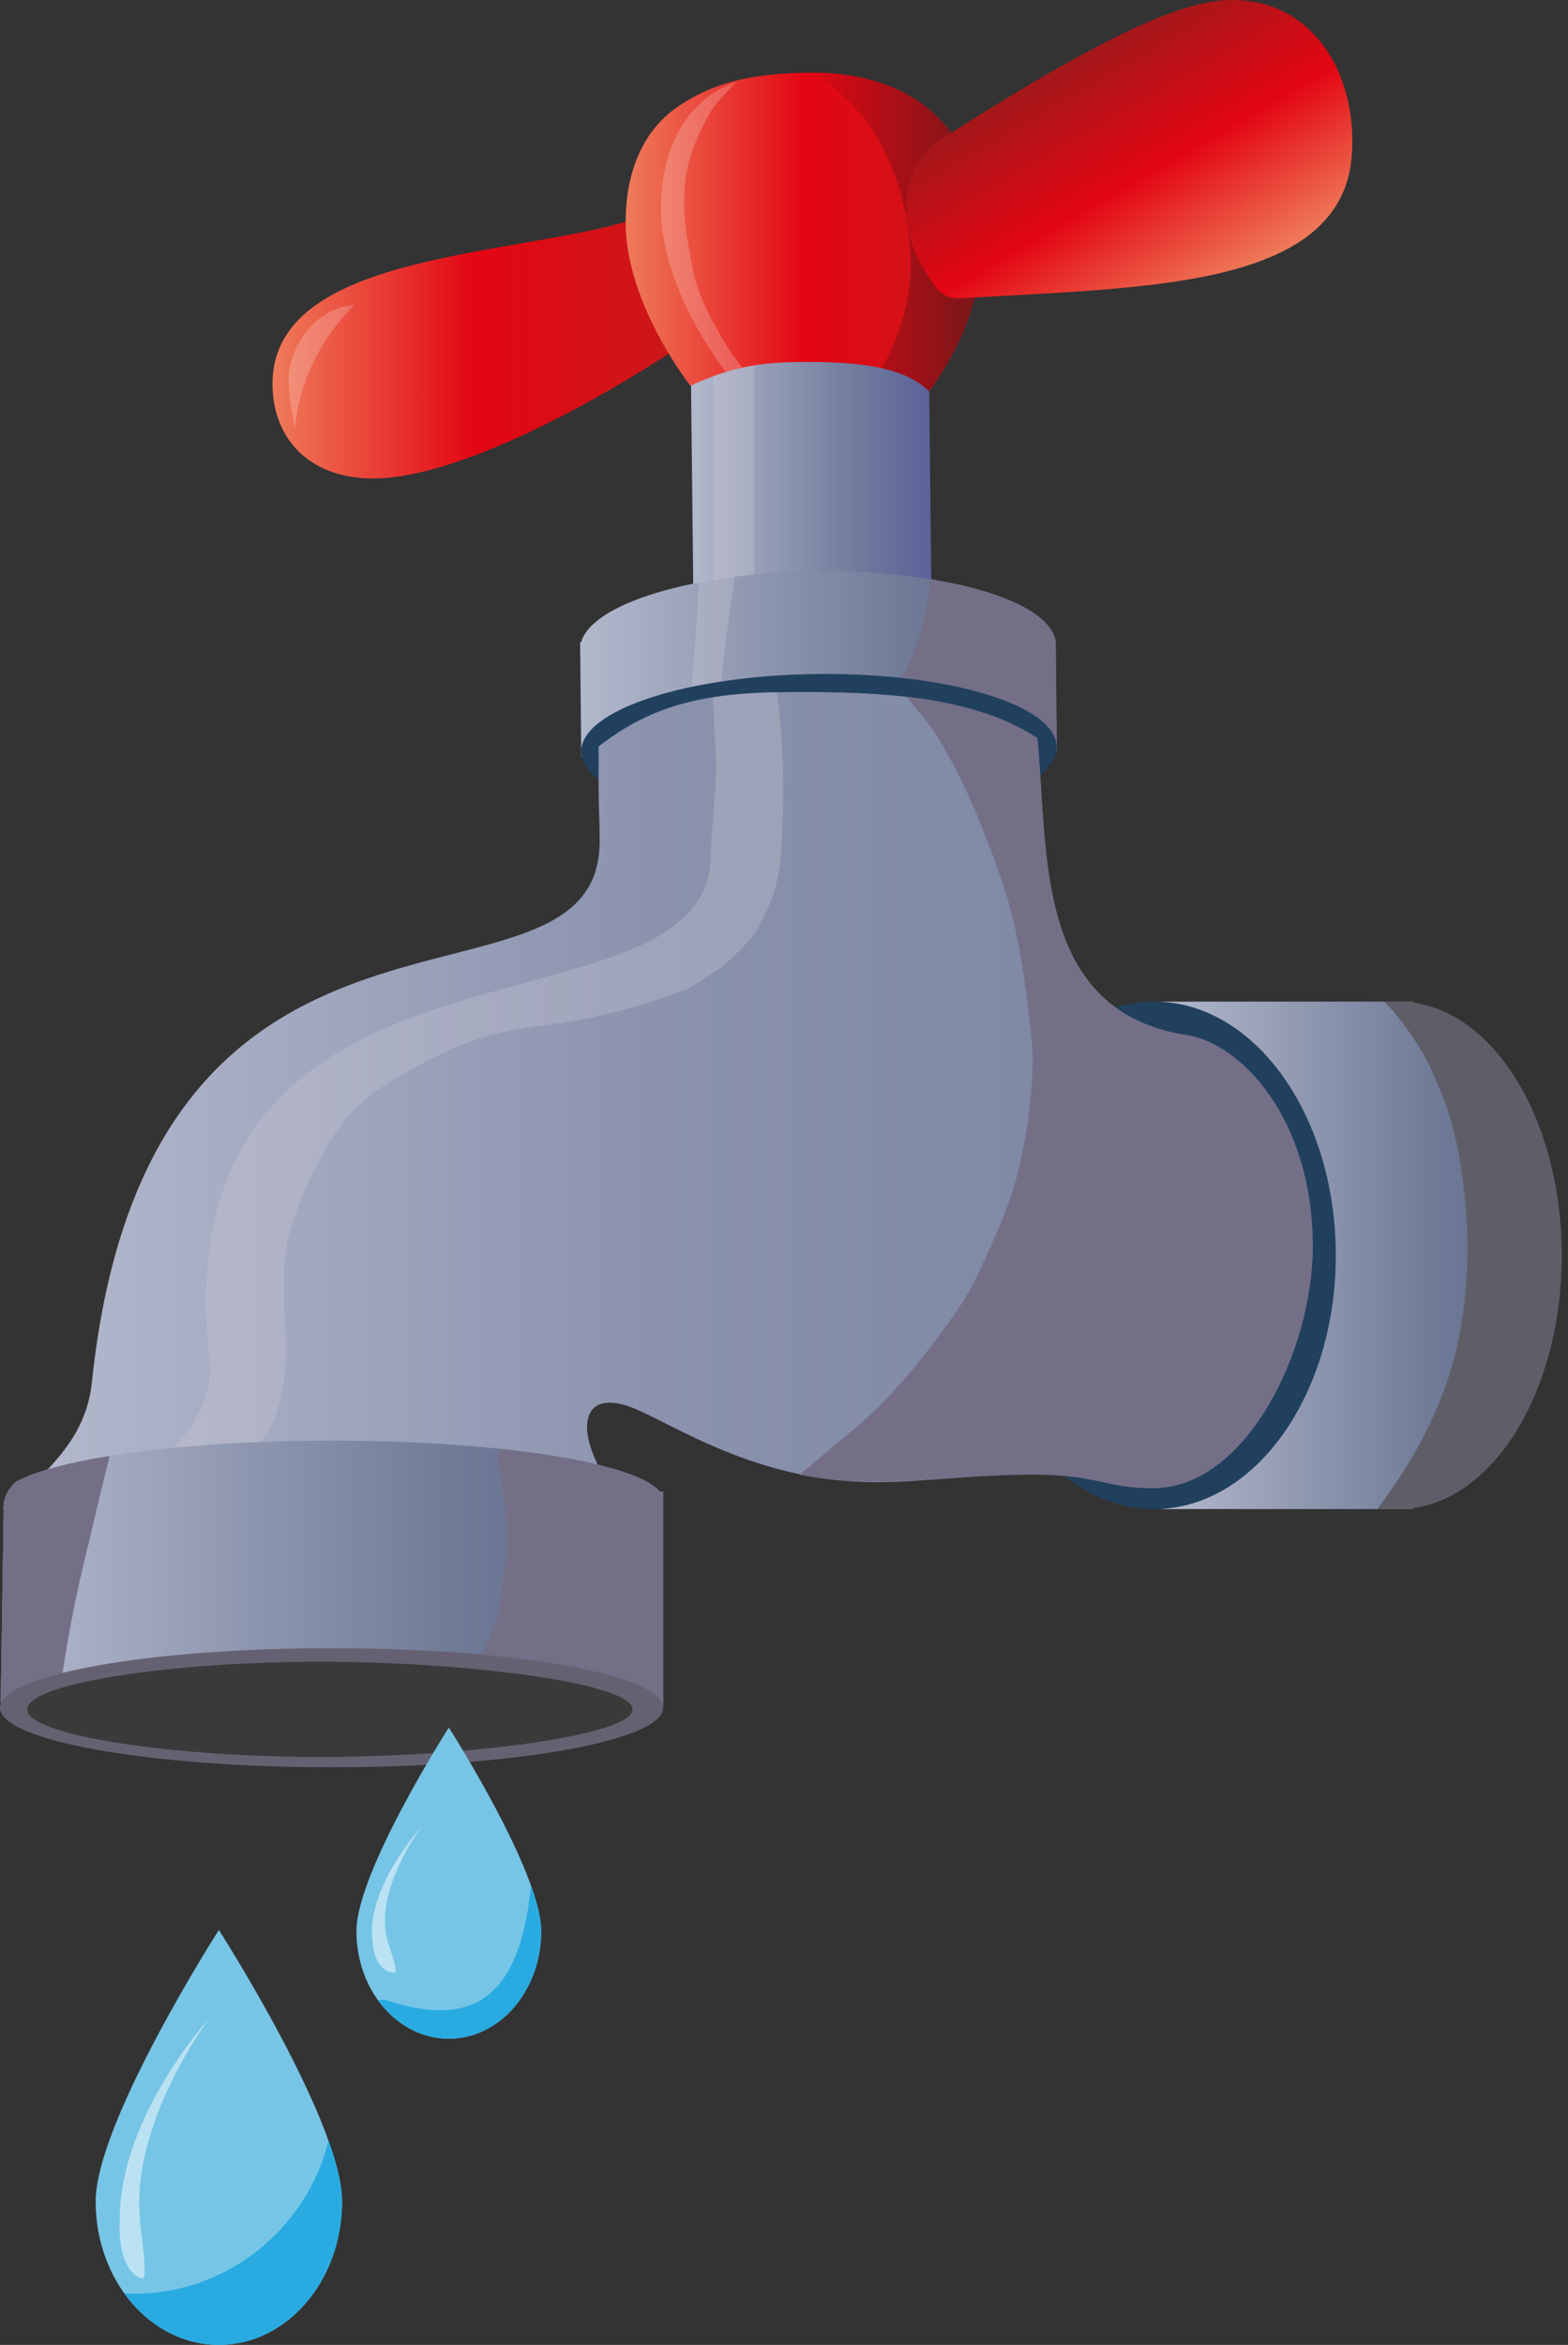 <svg width="190" height="284" viewBox="0 0 190 284" fill="none" xmlns="http://www.w3.org/2000/svg">
<rect x="0" y="0" width="190" height="284" fill="#333333" stroke="none"/>
<path d="M76.643 26.633C61.641 31.168 32.844 30.638 33.02 46.642C33.094 53.294 37.675 58.034 45.393 57.949C56.699 57.824 75.218 46.761 82.009 42.19C80.306 37.263 77.522 31.569 76.643 26.633Z" fill="url(#paint0_linear_4350_20823)"/>
<path opacity="0.21" d="M35.004 45.008C34.894 46.216 35.07 47.192 35.138 48.4C35.322 49.588 35.557 50.776 35.743 51.965C36.461 42.722 42.942 36.953 42.942 36.953C40.448 36.953 36.055 39.235 35.004 45.008Z" fill="white"/>
<path d="M112.929 77.883L84.083 78.201L83.688 42.349L112.534 42.031L112.929 77.883Z" fill="url(#paint1_linear_4350_20823)"/>
<path opacity="0.32" d="M91.406 42.352H86.461V78.288H91.406V42.352Z" fill="#CBC9D6"/>
<path d="M127.922 77.518C127.922 77.515 127.921 77.511 127.92 77.508C127.875 77.406 127.827 77.306 127.804 77.195H127.793C126.409 72.559 114.043 69.041 99.024 69.192C84.005 69.344 71.713 73.111 70.423 77.775L70.297 77.776L70.437 91.657L128.06 91.075L127.928 78.033L127.922 77.518Z" fill="url(#paint2_linear_4350_20823)"/>
<path opacity="0.32" d="M87.707 79.517C88.097 76.189 88.594 73.029 89.006 69.844C87.407 70.024 86.109 70.272 84.647 70.533C84.439 77.581 83.453 84.413 83.493 91.469H87.285C86.944 87.441 87.237 83.527 87.707 79.517Z" fill="#CBC9D6"/>
<path d="M127.92 77.513C127.92 77.509 127.919 77.506 127.918 77.503C127.873 77.401 127.825 77.301 127.802 77.19H127.791C126.86 74.073 120.96 71.463 112.631 70.133C112.518 76.746 109.041 84.033 104.5 88.573C103.496 89.578 102.391 90.5 101.215 91.341L128.058 91.07L127.926 78.028L127.92 77.513Z" fill="#746F87"/>
<path d="M99.326 99.875C115.237 99.714 128.095 95.5 128.044 90.462C127.993 85.424 115.053 81.47 99.142 81.631C83.231 81.792 70.373 86.006 70.424 91.044C70.475 96.082 83.415 100.036 99.326 99.875Z" fill="#21405E"/>
<path d="M188.749 152.041C188.749 136.023 180.879 122.874 170.833 121.447V121.312H140.844V182.768H170.833V182.634C180.879 181.208 188.749 168.058 188.749 152.041Z" fill="url(#paint3_linear_4350_20823)"/>
<path d="M171.329 121.447V121.312H167.744C169.248 122.857 170.56 124.614 171.707 126.406C173.217 128.766 174.33 131.425 175.264 134.053C175.986 136.081 176.498 138.182 176.853 140.305C177.688 145.309 178.054 150.343 177.661 155.406C177.397 158.807 176.892 162.26 175.92 165.538C175.014 168.596 173.74 171.586 172.265 174.411C170.73 177.353 168.865 180.099 166.895 182.768H171.329V182.634C181.375 181.207 189.245 168.058 189.245 152.04C189.245 136.022 181.375 122.874 171.329 121.447Z" fill="#5F5E68"/>
<path d="M139.866 182.769C152.015 182.769 161.864 169.011 161.864 152.041C161.864 135.07 152.015 121.312 139.866 121.312C127.716 121.312 117.867 135.07 117.867 152.041C117.867 169.011 127.716 182.769 139.866 182.769Z" fill="#21405E"/>
<path d="M72.533 90.406C79.951 84.637 86.957 83.812 97.26 83.812C110.448 83.812 118.69 85.049 125.696 89.582C127.07 103.045 125.165 122.702 143.829 125.574C150.325 126.573 158.612 135.623 158.612 151.186C158.612 163.768 150.873 179.882 139.581 179.882C134.939 179.882 133.002 178.476 125.347 178.476C118.873 178.476 112.432 179.505 106.091 179.505C90.59 179.505 80.157 171.387 75.624 170.151C71.557 169.042 71.132 171.661 71.132 172.857C71.132 175.516 73.151 178.805 74.479 181.36C75.076 182.511 79.912 188.696 77.685 188.696C74.134 188.696 58.205 181.69 50.485 181.69C50.485 181.69 26.79 181.896 26.788 181.896C24.324 182.096 22.118 182.995 19.645 182.995C16.059 182.995 12.604 184.189 9.1 184.189C8.163 184.189 1.855 184.267 1.855 183.338C1.855 180.019 10.174 176.62 11.128 167.472C18.134 100.297 72.663 125.94 72.663 101.874C72.663 99.58 72.533 97.645 72.533 95.352C72.533 94.188 72.533 93.291 72.533 90.406Z" fill="url(#paint4_linear_4350_20823)"/>
<path opacity="0.32" d="M91.956 112.225C92.554 111.118 93.101 109.986 93.531 108.805C94.503 106.136 94.685 103.411 94.8 100.596C95.028 95.019 94.899 89.368 94.136 83.828C91.883 83.831 88.921 84.018 86.618 84.432C86.539 84.447 86.46 84.454 86.381 84.458L86.792 92.834C86.792 95.128 86.132 101.214 86.132 103.508C86.132 127.574 19.04 108.289 25.387 164.955C26.41 174.096 13.93 180.304 13.93 183.624C13.93 184.553 22.224 182.799 23.161 182.799C24.603 182.799 25.185 182.873 26.623 182.635C27.509 181.024 29.474 178.028 30.444 176.467C31.407 174.915 32.461 173.435 33.258 171.795C33.837 170.202 34.186 168.553 34.439 166.879C35.111 161.252 33.45 154.281 35.195 148.841C36.605 144.444 38.606 140.08 41.294 136.313C44.189 132.256 49.352 129.68 53.895 127.464C56.353 126.264 58.922 125.41 61.601 124.877C63.902 124.419 66.233 124.148 68.552 123.8C69.519 123.654 70.481 123.484 71.437 123.291C72.162 123.111 72.891 122.941 73.627 122.784C73.864 122.733 74.101 122.683 74.338 122.632C77.407 121.862 80.42 120.874 83.378 119.737C83.83 119.464 84.279 119.188 84.726 118.911C85.681 118.32 86.62 117.706 87.544 117.068C88.801 115.968 89.993 114.798 91.109 113.556C91.4 113.119 91.681 112.674 91.956 112.225Z" fill="#CBC9D6"/>
<path d="M143.829 125.365C125.165 122.494 127.07 102.836 125.696 89.373C121.302 86.53 116.152 85.141 109.87 84.383C111.159 86.082 112.661 87.669 113.753 89.491C116.978 94.869 119.416 100.862 121.426 106.775C123.392 112.561 124.168 118.487 124.876 124.556C125.065 126.17 125.185 127.793 125.126 129.419C124.977 133.53 124.37 137.733 123.407 141.741C122.393 145.965 120.471 150.115 118.66 153.994C117.759 155.923 116.689 157.761 115.447 159.491C111.517 164.964 107.478 169.991 102.195 174.152C100.385 175.578 98.672 177.255 96.848 178.597C99.717 179.204 102.563 179.421 105.914 179.421C112.255 179.421 118.81 178.597 125.284 178.597C132.939 178.597 133.938 180.245 139.708 180.245C151 180.245 159.077 163.567 159.077 150.985C159.077 135.422 150.325 126.364 143.829 125.365Z" fill="#746F87"/>
<path d="M82.263 12.831C77.553 15.974 75.797 21.43 75.809 26.969C75.83 36.831 83.66 46.722 83.66 46.722C88.193 44.661 91.44 43.837 97.672 43.837C104.678 43.837 109.677 44.538 112.593 47.391C116.59 41.869 119.113 35.563 119.039 28.828C118.89 15.372 110.377 8.821 98.567 8.805C90.481 8.793 86.061 10.297 82.263 12.831Z" fill="url(#paint5_linear_4350_20823)"/>
<path opacity="0.21" d="M88.237 42.179C86.501 39.273 84.652 36.109 83.988 32.781C83.196 28.808 82.484 25.057 83.164 21.077C83.628 18.364 84.766 15.883 86.131 13.494C86.791 12.34 88.331 10.936 89.264 9.867C88.365 10.31 87.36 10.633 86.548 11.175C81.839 14.318 80.082 19.774 80.094 25.312C80.115 35.175 87.945 45.065 87.945 45.065C88.526 44.801 89.375 44.709 89.923 44.485C89.432 43.78 88.675 42.912 88.237 42.179Z" fill="white"/>
<path d="M98.68 8.805C99.914 9.671 101.102 10.623 102.232 11.661C107.676 16.658 110.031 24.095 110.353 31.265C110.549 35.659 109.152 40.448 106.873 44.592C109.263 45.128 111.175 46.003 112.591 47.389C116.588 41.867 119.111 35.56 119.036 28.826C118.888 15.414 110.429 8.864 98.68 8.805Z" fill="url(#paint6_linear_4350_20823)"/>
<path d="M149.171 0.001C144.326 0.054 136.165 2.639 113.909 16.963C112.196 18.066 110.936 19.753 110.37 21.711C110.268 22.064 110.175 22.392 110.034 22.817C109.291 28.386 110.89 31.279 113.536 34.983C114.567 36.005 114.979 36.005 116.002 36.152C123.668 35.702 130.697 35.416 137.19 34.753C150.775 33.367 162.981 30.177 163.803 18.798C164.518 8.899 159.028 -0.108 149.171 0.001Z" fill="url(#paint7_linear_4350_20823)"/>
<path d="M79.953 180.658C77.167 177.163 60.423 174.477 40.181 174.477C22.279 174.477 7.113 176.578 1.918 179.481C1.743 179.643 1.573 179.811 1.416 179.99C1.416 180.004 1.151 180.349 1.148 180.355C0.598 181.218 0.437 181.84 0.413 182.722C0.426 182.739 0.437 182.756 0.451 182.772L0.082 207.03L80.362 206.622V180.658H79.953Z" fill="url(#paint8_linear_4350_20823)"/>
<path d="M79.95 180.655C78.188 178.445 70.839 176.557 60.553 175.469C60.45 175.796 60.348 176.124 60.245 176.452C60.828 179.391 61.234 182.384 61.438 185.358C61.483 186.027 61.494 186.699 61.452 187.368C61.369 188.672 61.126 190.023 60.957 191.284C60.796 192.48 60.681 193.843 60.413 195.079C59.896 197.457 58.405 200.39 57.594 202.194C57.324 202.797 57.02 203.375 56.644 203.92C55.886 205.018 55.065 206.099 54.227 207.158L80.36 206.619V180.655H79.95Z" fill="#746F87"/>
<path d="M1.915 179.483C1.741 179.644 1.573 179.81 1.416 179.989C1.416 180.003 1.151 180.348 1.148 180.354C0.598 181.216 0.437 181.838 0.413 182.721C0.426 182.737 0.437 182.754 0.451 182.771L0.082 206.369L6.824 208.137C7.617 201.721 8.689 195.354 10.221 189.068C11.255 184.821 12.211 180.561 13.291 176.328C8.08 177.171 4.108 178.255 1.915 179.483Z" fill="#746F87"/>
<path d="M40.181 214.041C62.373 214.041 80.362 210.812 80.362 206.829C80.362 202.846 62.373 199.617 40.181 199.617C17.99 199.617 0 202.846 0 206.829C0 210.812 17.99 214.041 40.181 214.041Z" fill="#666172"/>
<path d="M76.654 207.028C76.654 210.214 56.492 212.797 38.739 212.797C20.985 212.797 3.297 210.214 3.297 207.028C3.297 203.841 20.986 201.258 38.739 201.258C56.492 201.258 76.654 203.841 76.654 207.028Z" fill="#3A3A3A"/>
<path d="M41.451 266.631C41.451 276.223 34.767 283.999 26.522 283.999C18.277 283.999 11.594 276.223 11.594 266.631C11.594 257.039 26.522 233.742 26.522 233.742C26.522 233.742 41.451 257.039 41.451 266.631Z" fill="#77C5E6"/>
<path d="M39.803 259.266C37.237 269.786 27.611 277.787 16.391 277.787C15.942 277.787 15.495 277.772 15.051 277.746C17.79 281.568 21.911 284.001 26.522 284.001C34.767 284.001 41.45 276.225 41.45 266.633C41.45 264.653 40.813 262.088 39.803 259.266Z" fill="#29ABE2"/>
<g opacity="0.5">
<path d="M25.308 244.508C25.308 244.508 24.294 245.86 23 248.025C22.686 248.571 22.328 249.152 21.991 249.79C21.819 250.107 21.642 250.432 21.461 250.764C21.292 251.102 21.119 251.447 20.943 251.798C20.579 252.493 20.263 253.24 19.918 253.985C19.585 254.737 19.291 255.517 18.979 256.286C18.716 257.075 18.416 257.85 18.19 258.631C18.08 259.023 17.97 259.411 17.862 259.794C17.808 259.985 17.754 260.175 17.701 260.364C17.66 260.555 17.619 260.745 17.578 260.934C17.498 261.309 17.42 261.68 17.343 262.041C17.305 262.222 17.268 262.4 17.231 262.577C17.208 262.756 17.184 262.932 17.161 263.106C17.115 263.452 17.07 263.789 17.026 264.115C16.983 264.441 16.931 264.754 16.93 265.058C16.903 265.661 16.878 266.214 16.855 266.705C16.843 267.193 16.898 267.616 16.908 267.964C16.946 268.658 16.967 269.055 16.967 269.055L16.975 269.183C17.012 269.868 17.963 275.896 17.279 275.934C16.595 275.971 14.377 274.644 14.497 269.319C14.498 269.282 14.495 269.244 14.496 269.209C14.496 269.209 14.511 268.763 14.538 267.983C14.561 267.595 14.548 267.12 14.611 266.585C14.684 266.053 14.766 265.453 14.856 264.799C14.889 264.47 14.975 264.139 15.053 263.794C15.131 263.45 15.213 263.094 15.297 262.729C15.338 262.547 15.38 262.362 15.424 262.174C15.48 261.991 15.536 261.806 15.594 261.619C15.709 261.245 15.828 260.864 15.948 260.477C16.009 260.283 16.07 260.089 16.132 259.892C16.206 259.701 16.279 259.508 16.354 259.313C16.503 258.926 16.654 258.534 16.806 258.138C17.115 257.351 17.497 256.581 17.84 255.799C18.233 255.038 18.607 254.271 19.015 253.539C19.435 252.812 19.825 252.087 20.258 251.417C20.468 251.079 20.675 250.747 20.877 250.422C21.09 250.104 21.298 249.793 21.501 249.49C21.898 248.88 22.312 248.329 22.677 247.81C24.174 245.76 25.308 244.508 25.308 244.508Z" fill="white"/>
</g>
<path d="M65.578 233.895C65.578 241.087 60.567 246.918 54.385 246.918C48.203 246.918 43.191 241.087 43.191 233.895C43.191 226.702 54.385 209.234 54.385 209.234C54.385 209.234 65.578 226.703 65.578 233.895Z" fill="#77C5E6"/>
<path d="M64.341 228.367C62.925 242.805 56.64 245.464 46.786 242.255C46.466 242.15 46.115 242.243 45.781 242.224C47.835 245.09 50.925 246.914 54.382 246.914C60.564 246.914 65.576 241.083 65.576 233.891C65.576 232.407 65.098 230.484 64.341 228.367Z" fill="#29ABE2"/>
<g opacity="0.5">
<path d="M51.156 221.141C51.156 221.141 50.516 221.981 49.737 223.289C49.55 223.619 49.333 223.97 49.137 224.351C49.035 224.541 48.931 224.735 48.825 224.934C48.728 225.134 48.628 225.339 48.527 225.547C48.315 225.961 48.142 226.398 47.949 226.836C47.765 227.277 47.611 227.729 47.444 228.177C47.315 228.63 47.157 229.079 47.055 229.524C47.005 229.746 46.957 229.967 46.908 230.185C46.883 230.293 46.859 230.401 46.836 230.509C46.821 230.616 46.806 230.722 46.792 230.828C46.764 231.038 46.737 231.245 46.71 231.448C46.697 231.549 46.684 231.649 46.672 231.748C46.669 231.846 46.666 231.943 46.663 232.039C46.658 232.23 46.652 232.416 46.647 232.596C46.642 232.775 46.629 232.949 46.654 233.111C46.684 233.438 46.711 233.737 46.736 234.002C46.767 234.265 46.843 234.485 46.879 234.671C46.965 235.038 47.014 235.248 47.014 235.248L47.03 235.316C47.115 235.679 48.319 238.799 47.816 238.898C47.312 238.997 45.559 238.54 45.205 235.674C45.203 235.654 45.197 235.634 45.195 235.615C45.195 235.615 45.169 235.374 45.124 234.954C45.11 234.743 45.061 234.49 45.063 234.196C45.073 233.903 45.084 233.572 45.096 233.211C45.093 233.031 45.13 232.843 45.159 232.65C45.188 232.457 45.219 232.257 45.251 232.051C45.267 231.949 45.282 231.845 45.299 231.74C45.325 231.635 45.352 231.53 45.379 231.423C45.433 231.209 45.489 230.992 45.546 230.77C45.575 230.659 45.605 230.548 45.634 230.436C45.673 230.325 45.712 230.213 45.751 230.1C45.829 229.876 45.908 229.648 45.988 229.419C46.152 228.962 46.37 228.506 46.56 228.047C46.788 227.594 47.001 227.141 47.243 226.701C47.494 226.264 47.722 225.831 47.988 225.422C48.115 225.217 48.241 225.015 48.364 224.818C48.495 224.623 48.623 224.432 48.749 224.247C48.992 223.874 49.253 223.532 49.481 223.211C50.42 221.941 51.156 221.141 51.156 221.141Z" fill="white"/>
</g>
<defs>
<linearGradient id="paint0_linear_4350_20823" x1="33.02" y1="42.291" x2="82.009" y2="42.291" gradientUnits="userSpaceOnUse">
<stop stop-color="#EF7B5A"/>
<stop offset="0.5" stop-color="#E30613"/>
<stop offset="1" stop-color="#CB181A"/>
</linearGradient>
<linearGradient id="paint1_linear_4350_20823" x1="83.687" y1="60.116" x2="112.929" y2="60.116" gradientUnits="userSpaceOnUse">
<stop stop-color="#B3B8CC"/>
<stop offset="0.685" stop-color="#707B9B"/>
<stop offset="1" stop-color="#5C619A"/>
</linearGradient>
<linearGradient id="paint2_linear_4350_20823" x1="70.297" y1="80.422" x2="128.059" y2="80.422" gradientUnits="userSpaceOnUse">
<stop stop-color="#B3B8CC"/>
<stop offset="0.685" stop-color="#707B98"/>
<stop offset="1" stop-color="#5C6888"/>
</linearGradient>
<linearGradient id="paint3_linear_4350_20823" x1="140.844" y1="152.041" x2="188.749" y2="152.041" gradientUnits="userSpaceOnUse">
<stop stop-color="#B3B8CC"/>
<stop offset="0.685" stop-color="#707B98"/>
<stop offset="1" stop-color="#5C6888"/>
</linearGradient>
<linearGradient id="paint4_linear_4350_20823" x1="1.855" y1="136.254" x2="158.612" y2="136.254" gradientUnits="userSpaceOnUse">
<stop stop-color="#B4B9CD"/>
<stop offset="0.5" stop-color="#8A92AD"/>
<stop offset="1" stop-color="#78829F"/>
</linearGradient>
<linearGradient id="paint5_linear_4350_20823" x1="75.809" y1="28.098" x2="119.04" y2="28.098" gradientUnits="userSpaceOnUse">
<stop stop-color="#EF7B5A"/>
<stop offset="0.5" stop-color="#E30613"/>
<stop offset="1" stop-color="#CB181A"/>
</linearGradient>
<linearGradient id="paint6_linear_4350_20823" x1="75.806" y1="28.097" x2="119.038" y2="28.097" gradientUnits="userSpaceOnUse">
<stop stop-color="#EF7B5A"/>
<stop offset="0.5" stop-color="#E30613"/>
<stop offset="1" stop-color="#75181A"/>
</linearGradient>
<linearGradient id="paint7_linear_4350_20823" x1="145.964" y1="35.959" x2="129.516" y2="7.47" gradientUnits="userSpaceOnUse">
<stop stop-color="#EF7B5A"/>
<stop offset="0.5" stop-color="#E30613"/>
<stop offset="1" stop-color="#A3181A"/>
</linearGradient>
<linearGradient id="paint8_linear_4350_20823" x1="-0.333" y1="190.753" x2="80.363" y2="190.753" gradientUnits="userSpaceOnUse">
<stop stop-color="#B3B8CC"/>
<stop offset="0.685" stop-color="#707B98"/>
<stop offset="1" stop-color="#5C6888"/>
</linearGradient>
</defs>
</svg>
